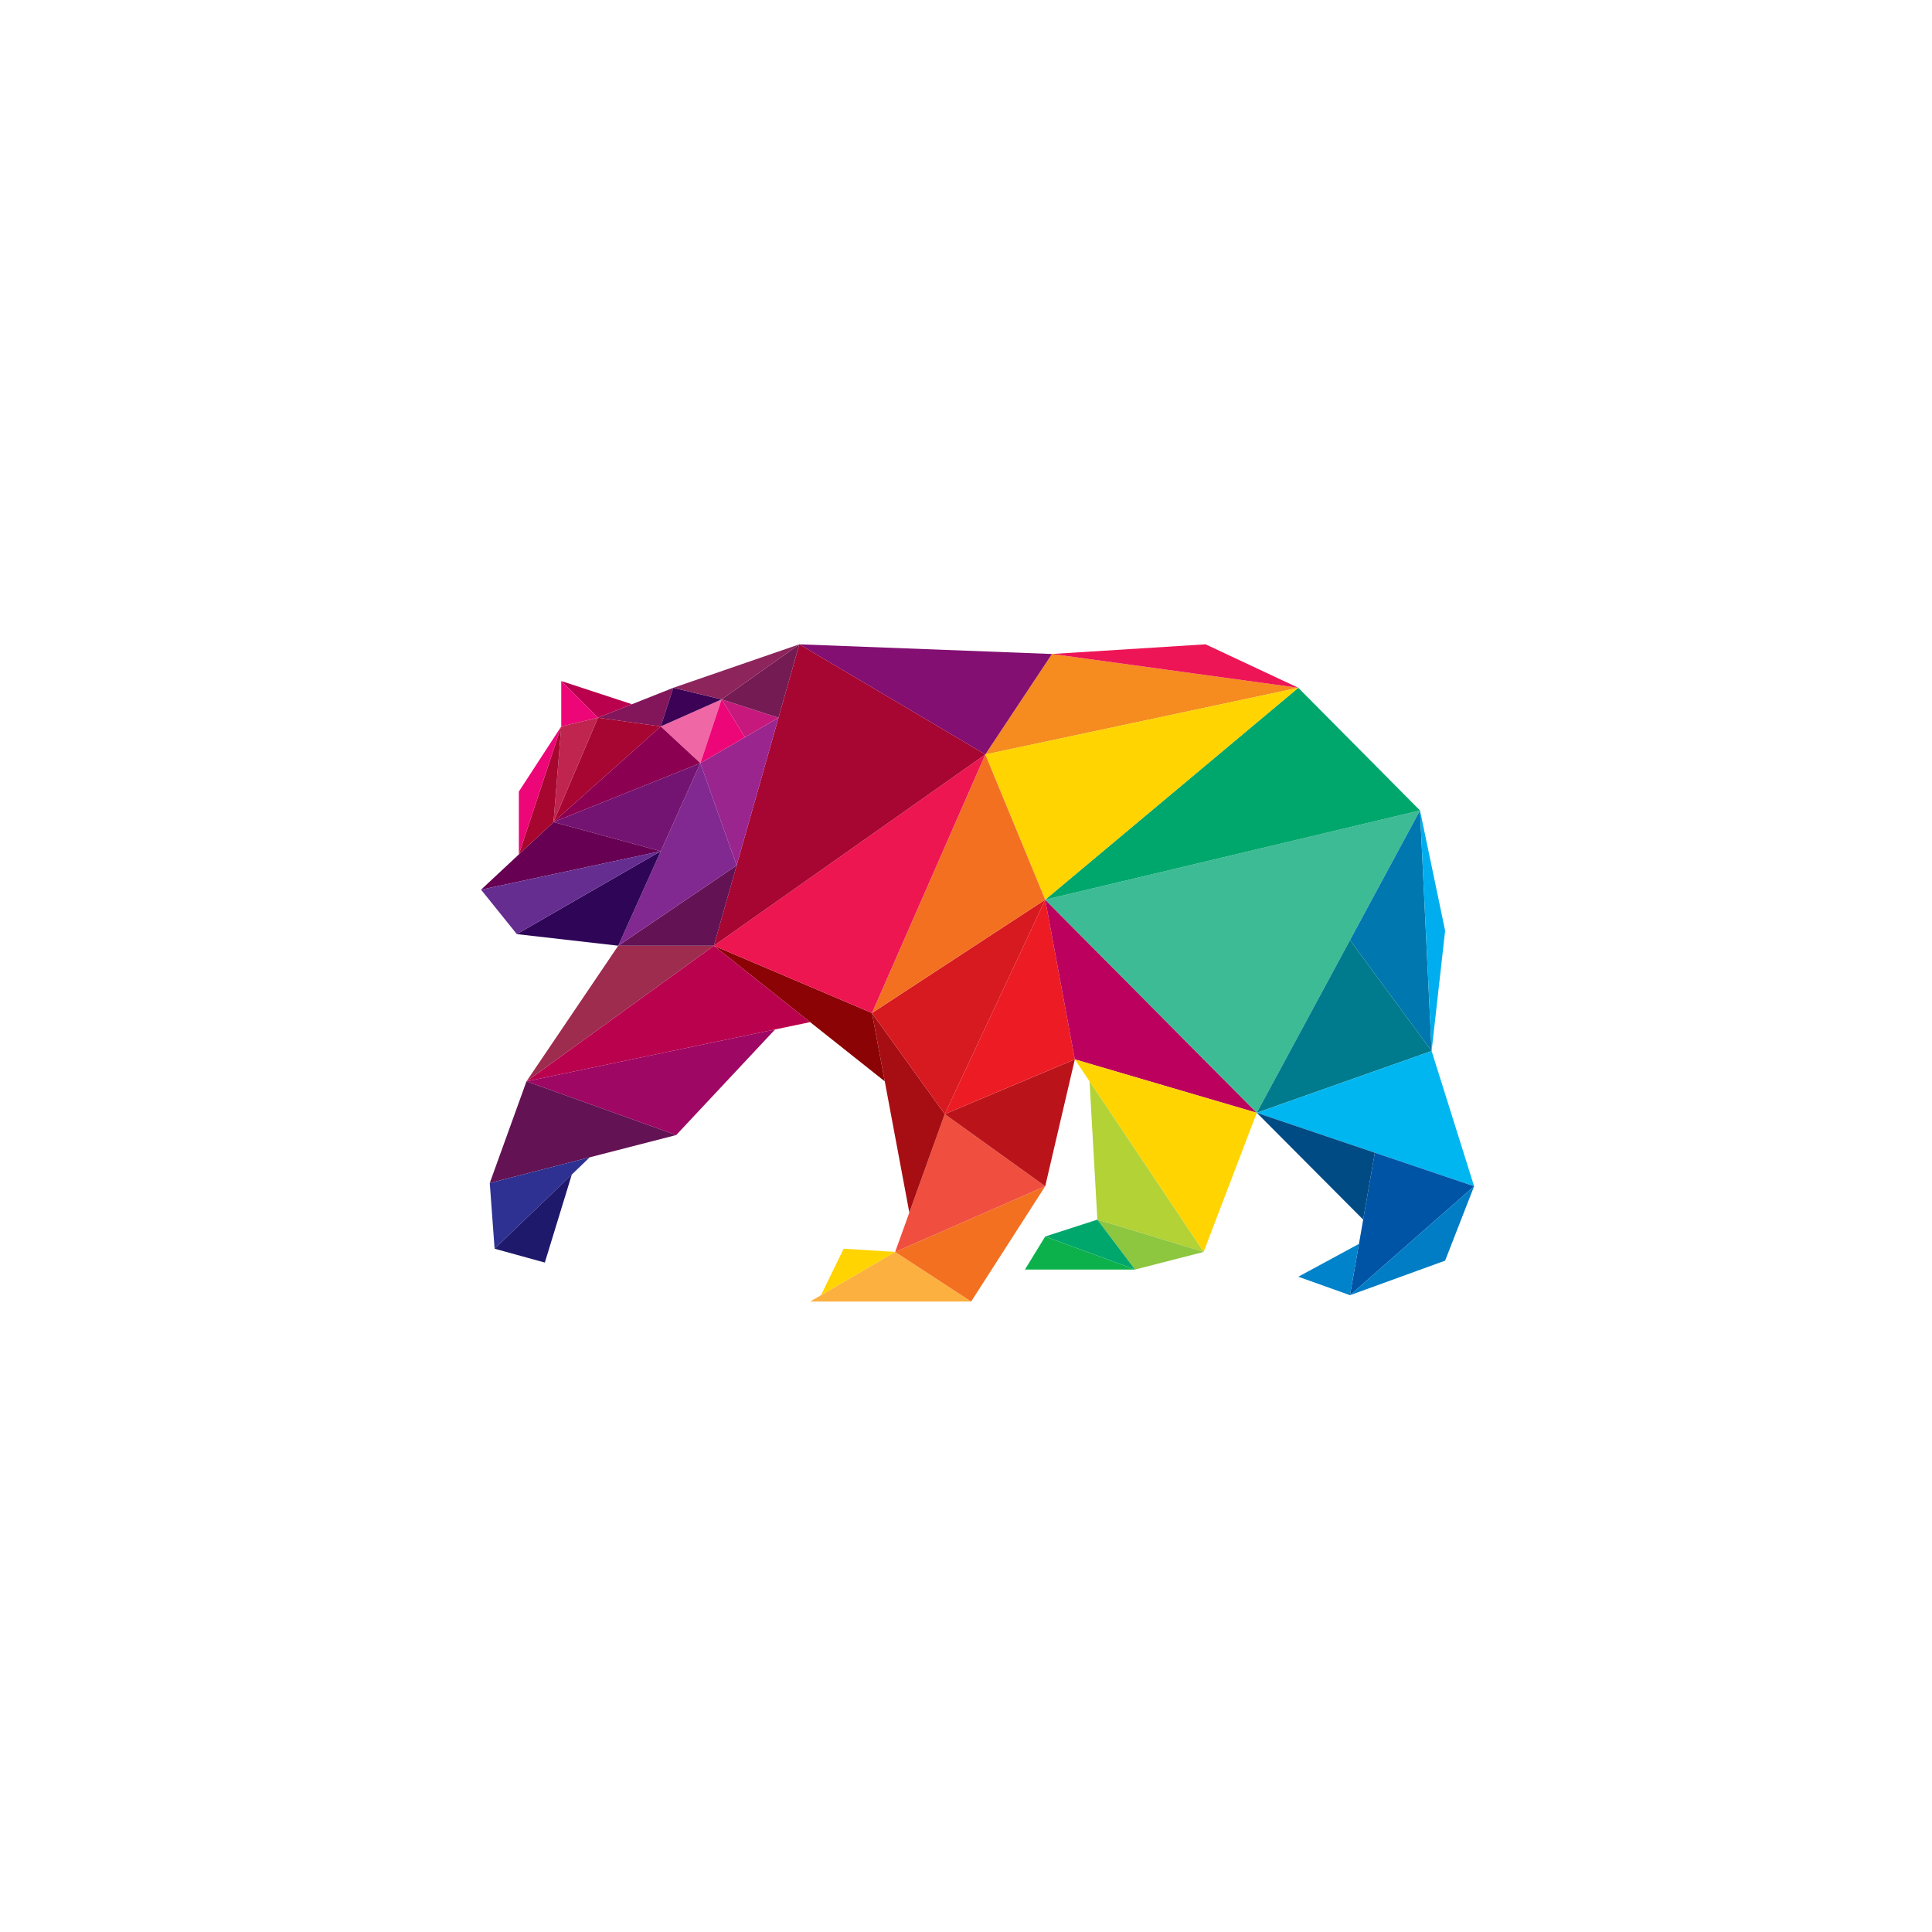<?xml version="1.0" encoding="utf-8"?>
<!-- Generator: Adobe Illustrator 27.5.0, SVG Export Plug-In . SVG Version: 6.00 Build 0)  -->
<svg version="1.1" id="Camada_1" xmlns="http://www.w3.org/2000/svg" xmlns:xlink="http://www.w3.org/1999/xlink" x="0px" y="0px"
	 viewBox="0 0 1000 1000" style="enable-background:new 0 0 1000 1000;" xml:space="preserve">
<polygon style="fill:#FBB040;" points="419.333,673.667 502.667,673.667 463.333,648 "/>
<polygon style="fill:#F37021;" points="502.667,673.667 541,614 463.333,648 "/>
<polygon style="fill:#F04E3E;" points="463.333,648 489,576.667 541,614 "/>
<polygon style="fill:#FFD400;" points="424.95,670.39 436.667,646.333 463.333,648 "/>
<polygon style="fill:#BA141A;" points="541,614 556.333,548.333 489,576.667 "/>
<polygon style="fill:#A70E13;" points="470.667,627.619 451.333,524.333 489,576.667 "/>
<polygon style="fill:#ED1C24;" points="556.333,548.333 541,465.667 489,576.667 "/>
<polygon style="fill:#D71920;" points="489,576.667 451.333,524.333 541,465.667 "/>
<polygon style="fill:#BB005E;" points="541,465.667 650.5,575.976 556.333,548.333 "/>
<polygon style="fill:#3DBB95;" points="650.5,575.976 735,419.5 541,465.667 "/>
<polygon style="fill:#0077AE;" points="735,419.5 741,544 698.763,486.602 "/>
<polygon style="fill:#00AEEF;" points="735,419.5 748,481.75 741,544 "/>
<polygon style="fill:#007B8D;" points="741,544 650.5,575.976 698.763,486.602 "/>
<polygon style="fill:#00B6F1;" points="741,544 763,614 650.5,575.976 "/>
<polygon style="fill:#0054A6;" points="763,614 698.763,670.39 711.617,596.633 "/>
<polygon style="fill:#004B84;" points="650.5,575.976 705.58,631.275 711.617,596.633 "/>
<polygon style="fill:#007DC5;" points="763,614 748,652.5 698.763,670.39 "/>
<polygon style="fill:#0083CA;" points="703.392,643.833 672,660.833 698.763,670.39 "/>
<polygon style="fill:#FFD400;" points="650.5,575.976 623,648 556.333,548.333 "/>
<polygon style="fill:#B2D235;" points="563.94,559.706 568,631.275 623,648 "/>
<polygon style="fill:#8DC63F;" points="623,648 587.5,657.112 568,631.275 "/>
<polygon style="fill:#00A76D;" points="568,631.275 541,640 587.5,657.112 "/>
<polygon style="fill:#0DB14B;" points="587.5,657.112 530.5,657.112 541,640 "/>
<polygon style="fill:#8B0304;" points="451.333,524.333 369.5,489.5 457.954,559.706 "/>
<polygon style="fill:#00A76D;" points="541,465.667 672,356 735,419.5 "/>
<polygon style="fill:#F68B1F;" points="672,356 544.5,338.5 510,390.5 "/>
<polygon style="fill:#FFD400;" points="541,465.667 510,390.5 672,356 "/>
<polygon style="fill:#F37021;" points="510,390.5 451.333,524.333 541,465.667 "/>
<polygon style="fill:#ED1556;" points="672,356 624,333.5 544.5,338.5 "/>
<polygon style="fill:#ED1651;" points="510,390.5 369.5,489.5 451.333,524.333 "/>
<polygon style="fill:#820F71;" points="544.5,338.5 413.727,333.5 510,390.5 "/>
<polygon style="fill:#A70532;" points="413.727,333.5 369.5,489.5 510,390.5 "/>
<polygon style="fill:#9A258F;" points="362.5,395 381.283,447.939 402.957,371.488 "/>
<polygon style="fill:#F067A6;" points="362.5,395 342,376 373.5,362 "/>
<polygon style="fill:#ED0677;" points="373.5,362 385.558,381.6 362.5,395 "/>
<polygon style="fill:#C7197D;" points="373.5,362 402.957,371.488 385.558,381.6 "/>
<polygon style="fill:#751B53;" points="413.727,333.5 373.5,362 402.957,371.488 "/>
<polygon style="fill:#83165A;" points="342,376 309.5,371.488 348.5,356 "/>
<polygon style="fill:#3B0256;" points="373.5,362 348.5,356 342,376 "/>
<polygon style="fill:#8D245C;" points="348.5,356 413.727,333.5 373.5,362 "/>
<polygon style="fill:#BA014E;" points="309.5,371.488 290.5,352.494 327.096,364.5 "/>
<polygon style="fill:#ED0677;" points="290.5,352.494 290.5,376 309.5,371.488 "/>
<polygon style="fill:#BA014E;" points="419.333,529.052 272.5,559.706 369.5,489.5 "/>
<polygon style="fill:#9E0763;" points="401.176,532.843 350,587.5 272.5,559.706 "/>
<polygon style="fill:#631254;" points="350,587.5 253.5,612.333 272.5,559.706 "/>
<polygon style="fill:#2E3192;" points="305.247,599.017 256,646.333 253.5,612.333 "/>
<polygon style="fill:#1E196A;" points="295.961,607.939 282,653.5 256,646.333 "/>
<polygon style="fill:#9D2C4E;" points="272.5,559.706 320,489.5 369.5,489.5 "/>
<polygon style="fill:#631254;" points="320,489.5 381.283,447.939 369.5,489.5 "/>
<polygon style="fill:#812990;" points="362.5,395 320,489.5 381.283,447.939 "/>
<polygon style="fill:#A70532;" points="342,376 286.5,425.5 309.5,371.488 "/>
<polygon style="fill:#C02550;" points="290.5,376 286.5,425.5 309.5,371.488 "/>
<polygon style="fill:#8C0052;" points="362.5,395 286.5,425.5 342,376 "/>
<polygon style="fill:#2E0557;" points="320,489.5 267.5,483.5 342,440.582 "/>
<polygon style="fill:#741472;" points="286.5,425.5 342,440.582 362.5,395 "/>
<polygon style="fill:#670053;" points="286.5,425.5 249,460.5 342,440.582 "/>
<polygon style="fill:#662D91;" points="342,440.582 249,460.5 267.5,483.5 "/>
<polygon style="fill:#A7062E;" points="268.554,442.25 290.5,376 286.5,425.5 "/>
<polygon style="fill:#ED0677;" points="290.5,376 268.554,409.713 268.554,442.25 "/>
</svg>
